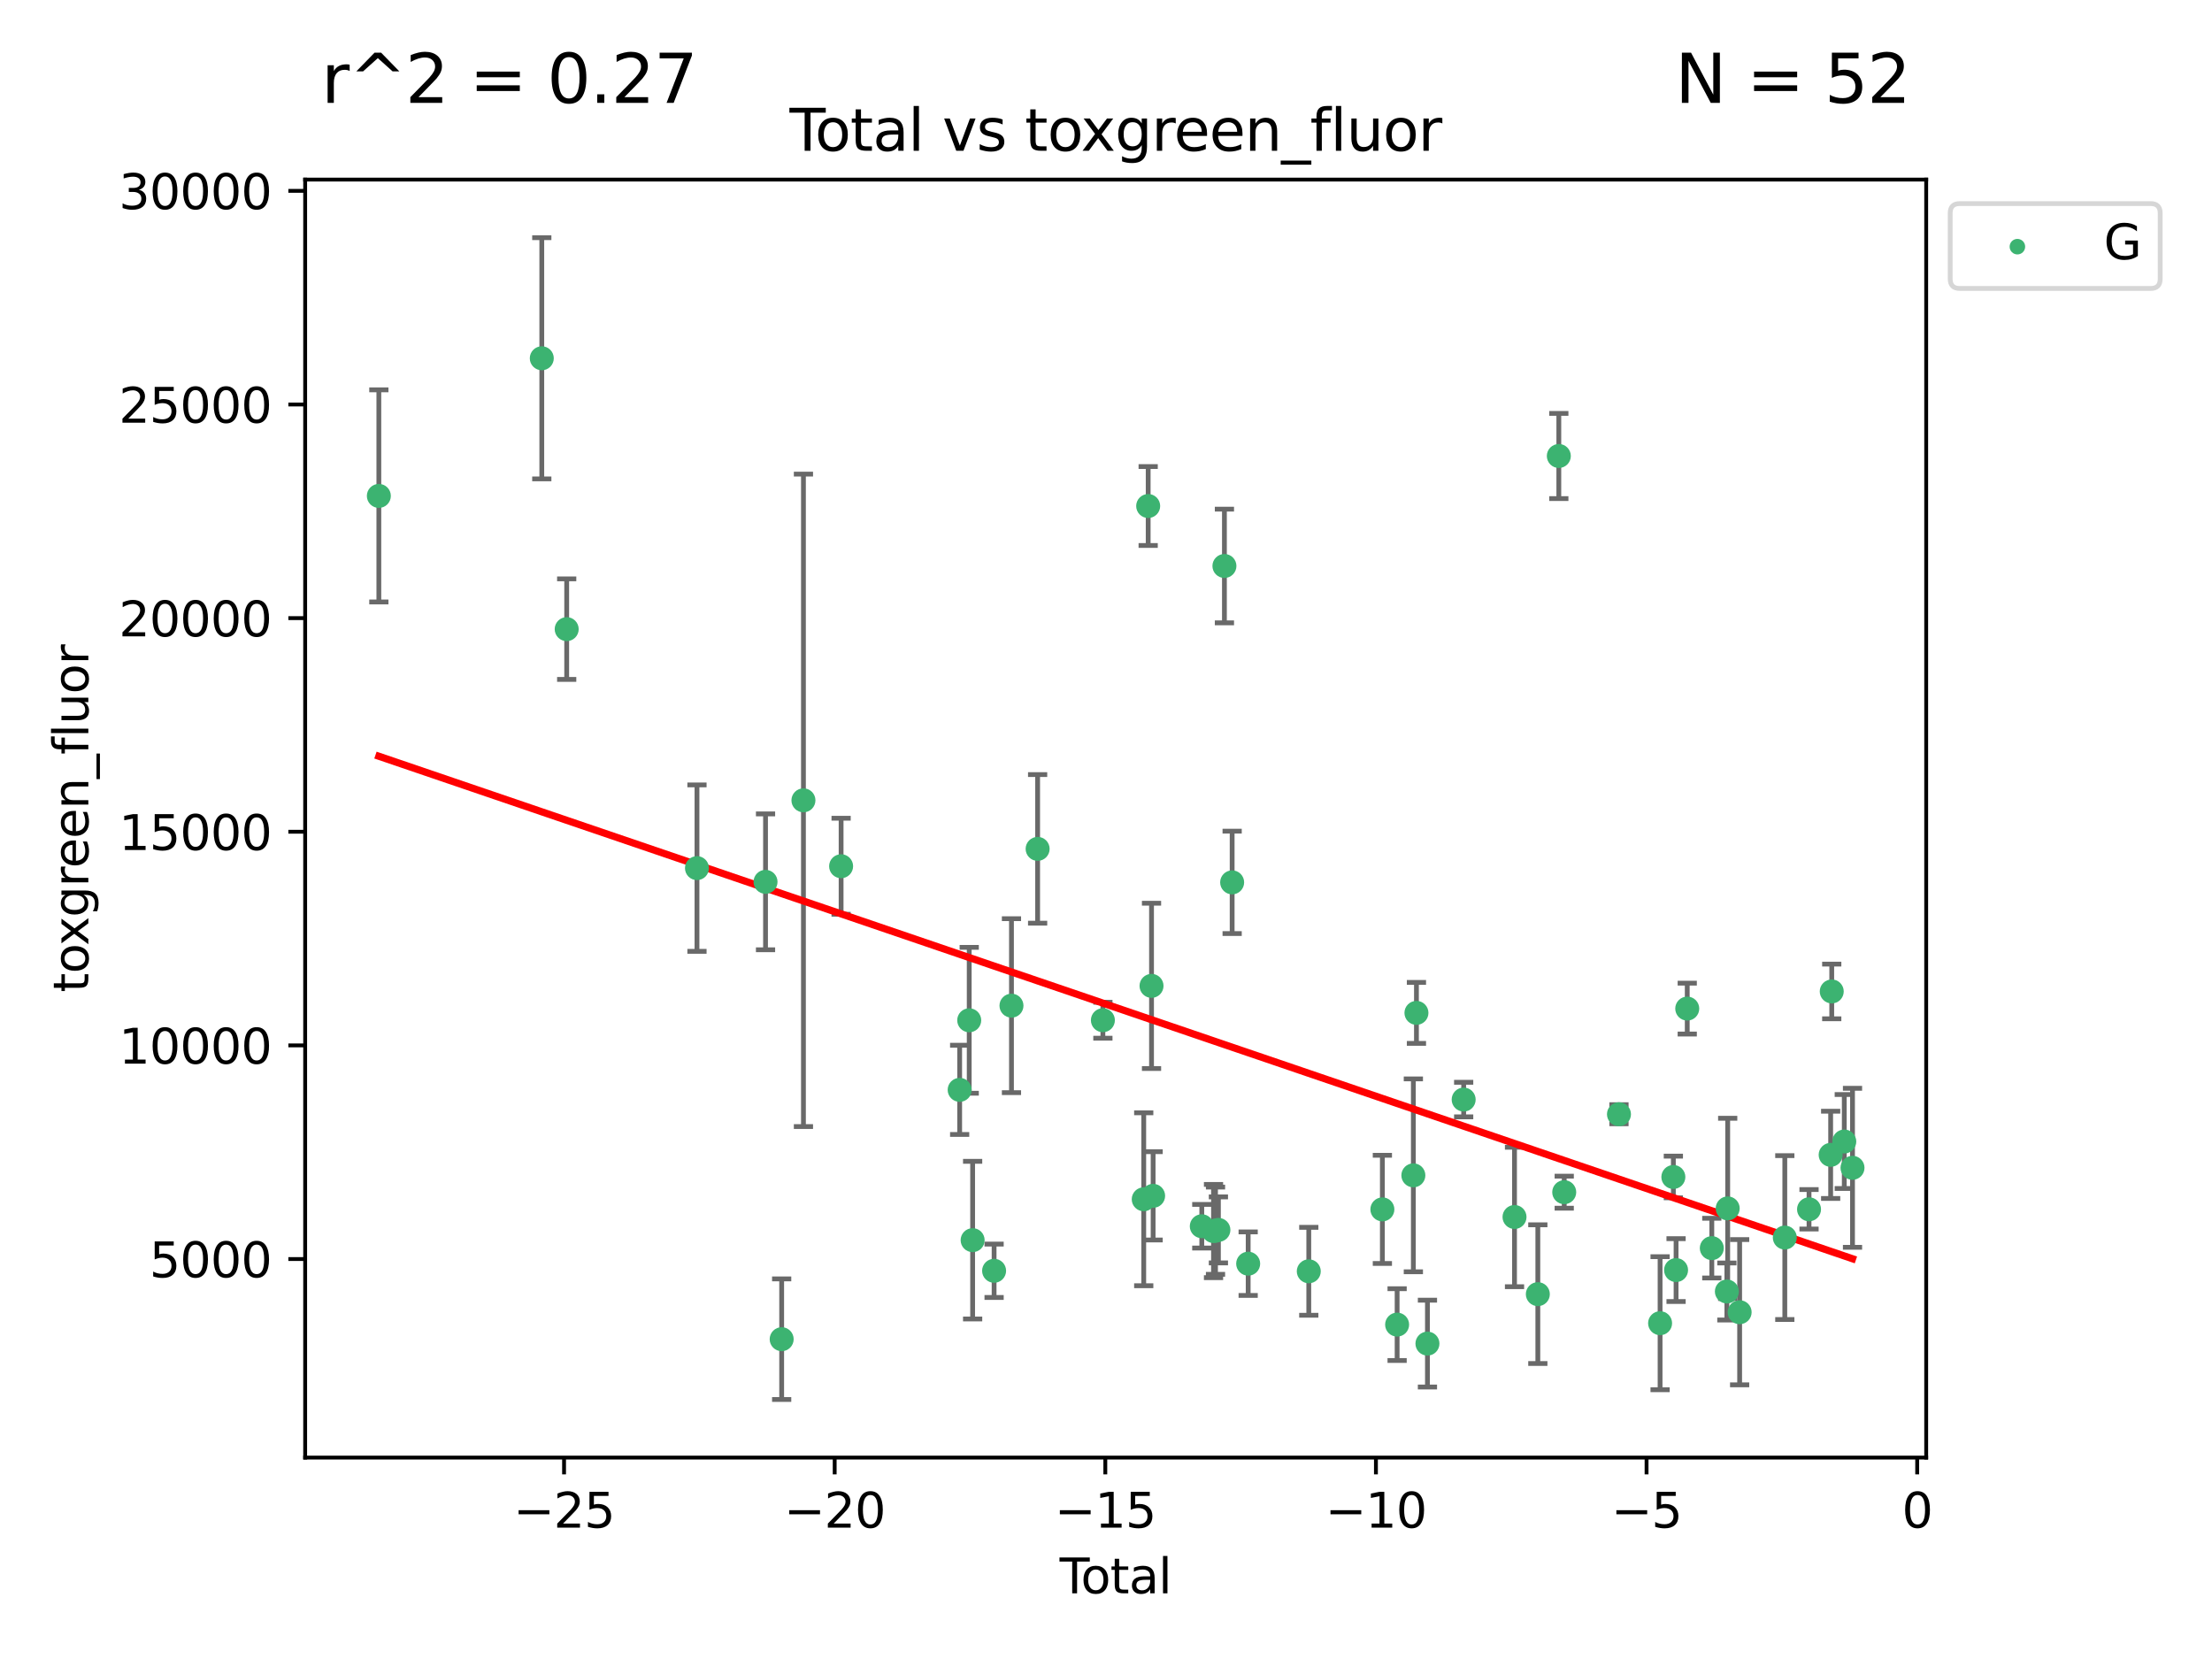 <?xml version="1.0" encoding="utf-8" standalone="no"?>
<!DOCTYPE svg PUBLIC "-//W3C//DTD SVG 1.1//EN"
  "http://www.w3.org/Graphics/SVG/1.1/DTD/svg11.dtd">
<svg xmlns:xlink="http://www.w3.org/1999/xlink" width="460.8pt" height="345.6pt" viewBox="0 0 460.8 345.6" xmlns="http://www.w3.org/2000/svg" version="1.1">
 <defs>
  <style type="text/css">*{stroke-linejoin: round; stroke-linecap: butt}</style>
 </defs>
 <g id="figure_1">
  <g id="patch_1">
   <path d="M 0 345.6 
L 460.8 345.6 
L 460.8 0 
L 0 0 
z
" style="fill: #ffffff"/>
  </g>
  <g id="axes_1">
   <g id="patch_2">
    <path d="M 63.571 303.64 
L 401.26 303.64 
L 401.26 37.411 
L 63.571 37.411 
z
" style="fill: #ffffff"/>
   </g>
   <g id="PathCollection_1">
    <defs>
     <path id="mb755def680" d="M 0 1.118 
C 0.297 1.118 0.581 1 0.791 0.791 
C 1 0.581 1.118 0.297 1.118 0 
C 1.118 -0.297 1 -0.581 0.791 -0.791 
C 0.581 -1 0.297 -1.118 0 -1.118 
C -0.297 -1.118 -0.581 -1 -0.791 -0.791 
C -1 -0.581 -1.118 -0.297 -1.118 0 
C -1.118 0.297 -1 0.581 -0.791 0.791 
C -0.581 1 -0.297 1.118 0 1.118 
z
" style="stroke: #3cb371"/>
    </defs>
    <g clip-path="url(#p291097d710)">
     <use xlink:href="#mb755def680" x="78.921" y="103.307" style="fill: #3cb371; stroke: #3cb371"/>
     <use xlink:href="#mb755def680" x="112.865" y="74.635" style="fill: #3cb371; stroke: #3cb371"/>
     <use xlink:href="#mb755def680" x="118.052" y="131.062" style="fill: #3cb371; stroke: #3cb371"/>
     <use xlink:href="#mb755def680" x="145.192" y="180.846" style="fill: #3cb371; stroke: #3cb371"/>
     <use xlink:href="#mb755def680" x="159.474" y="183.704" style="fill: #3cb371; stroke: #3cb371"/>
     <use xlink:href="#mb755def680" x="162.836" y="278.978" style="fill: #3cb371; stroke: #3cb371"/>
     <use xlink:href="#mb755def680" x="167.372" y="166.723" style="fill: #3cb371; stroke: #3cb371"/>
     <use xlink:href="#mb755def680" x="175.218" y="180.452" style="fill: #3cb371; stroke: #3cb371"/>
     <use xlink:href="#mb755def680" x="199.915" y="227.038" style="fill: #3cb371; stroke: #3cb371"/>
     <use xlink:href="#mb755def680" x="201.906" y="212.546" style="fill: #3cb371; stroke: #3cb371"/>
     <use xlink:href="#mb755def680" x="202.617" y="258.347" style="fill: #3cb371; stroke: #3cb371"/>
     <use xlink:href="#mb755def680" x="207.089" y="264.728" style="fill: #3cb371; stroke: #3cb371"/>
     <use xlink:href="#mb755def680" x="210.708" y="209.497" style="fill: #3cb371; stroke: #3cb371"/>
     <use xlink:href="#mb755def680" x="216.157" y="176.836" style="fill: #3cb371; stroke: #3cb371"/>
     <use xlink:href="#mb755def680" x="229.752" y="212.532" style="fill: #3cb371; stroke: #3cb371"/>
     <use xlink:href="#mb755def680" x="238.261" y="249.83" style="fill: #3cb371; stroke: #3cb371"/>
     <use xlink:href="#mb755def680" x="239.186" y="105.412" style="fill: #3cb371; stroke: #3cb371"/>
     <use xlink:href="#mb755def680" x="239.884" y="205.375" style="fill: #3cb371; stroke: #3cb371"/>
     <use xlink:href="#mb755def680" x="240.216" y="249.115" style="fill: #3cb371; stroke: #3cb371"/>
     <use xlink:href="#mb755def680" x="250.355" y="255.448" style="fill: #3cb371; stroke: #3cb371"/>
     <use xlink:href="#mb755def680" x="252.798" y="256.446" style="fill: #3cb371; stroke: #3cb371"/>
     <use xlink:href="#mb755def680" x="253.213" y="256.379" style="fill: #3cb371; stroke: #3cb371"/>
     <use xlink:href="#mb755def680" x="253.817" y="256.212" style="fill: #3cb371; stroke: #3cb371"/>
     <use xlink:href="#mb755def680" x="255.07" y="117.904" style="fill: #3cb371; stroke: #3cb371"/>
     <use xlink:href="#mb755def680" x="256.679" y="183.813" style="fill: #3cb371; stroke: #3cb371"/>
     <use xlink:href="#mb755def680" x="260.017" y="263.246" style="fill: #3cb371; stroke: #3cb371"/>
     <use xlink:href="#mb755def680" x="272.643" y="264.835" style="fill: #3cb371; stroke: #3cb371"/>
     <use xlink:href="#mb755def680" x="287.974" y="251.936" style="fill: #3cb371; stroke: #3cb371"/>
     <use xlink:href="#mb755def680" x="291.046" y="275.94" style="fill: #3cb371; stroke: #3cb371"/>
     <use xlink:href="#mb755def680" x="294.429" y="244.847" style="fill: #3cb371; stroke: #3cb371"/>
     <use xlink:href="#mb755def680" x="295.071" y="211.001" style="fill: #3cb371; stroke: #3cb371"/>
     <use xlink:href="#mb755def680" x="297.363" y="279.897" style="fill: #3cb371; stroke: #3cb371"/>
     <use xlink:href="#mb755def680" x="304.909" y="229.059" style="fill: #3cb371; stroke: #3cb371"/>
     <use xlink:href="#mb755def680" x="315.502" y="253.522" style="fill: #3cb371; stroke: #3cb371"/>
     <use xlink:href="#mb755def680" x="320.359" y="269.596" style="fill: #3cb371; stroke: #3cb371"/>
     <use xlink:href="#mb755def680" x="324.731" y="94.99" style="fill: #3cb371; stroke: #3cb371"/>
     <use xlink:href="#mb755def680" x="325.857" y="248.354" style="fill: #3cb371; stroke: #3cb371"/>
     <use xlink:href="#mb755def680" x="337.26" y="232.114" style="fill: #3cb371; stroke: #3cb371"/>
     <use xlink:href="#mb755def680" x="345.827" y="275.648" style="fill: #3cb371; stroke: #3cb371"/>
     <use xlink:href="#mb755def680" x="348.591" y="245.187" style="fill: #3cb371; stroke: #3cb371"/>
     <use xlink:href="#mb755def680" x="349.156" y="264.581" style="fill: #3cb371; stroke: #3cb371"/>
     <use xlink:href="#mb755def680" x="351.483" y="210.108" style="fill: #3cb371; stroke: #3cb371"/>
     <use xlink:href="#mb755def680" x="356.6" y="260.009" style="fill: #3cb371; stroke: #3cb371"/>
     <use xlink:href="#mb755def680" x="359.739" y="269.042" style="fill: #3cb371; stroke: #3cb371"/>
     <use xlink:href="#mb755def680" x="359.911" y="251.732" style="fill: #3cb371; stroke: #3cb371"/>
     <use xlink:href="#mb755def680" x="362.398" y="273.358" style="fill: #3cb371; stroke: #3cb371"/>
     <use xlink:href="#mb755def680" x="371.808" y="257.805" style="fill: #3cb371; stroke: #3cb371"/>
     <use xlink:href="#mb755def680" x="376.854" y="251.919" style="fill: #3cb371; stroke: #3cb371"/>
     <use xlink:href="#mb755def680" x="381.359" y="240.576" style="fill: #3cb371; stroke: #3cb371"/>
     <use xlink:href="#mb755def680" x="381.585" y="206.535" style="fill: #3cb371; stroke: #3cb371"/>
     <use xlink:href="#mb755def680" x="384.197" y="237.797" style="fill: #3cb371; stroke: #3cb371"/>
     <use xlink:href="#mb755def680" x="385.911" y="243.276" style="fill: #3cb371; stroke: #3cb371"/>
    </g>
   </g>
   <g id="matplotlib.axis_1">
    <g id="xtick_1">
     <g id="line2d_1">
      <defs>
       <path id="m38835649c4" d="M 0 0 
L 0 3.5 
" style="stroke: #000000; stroke-width: 0.8"/>
      </defs>
      <g>
       <use xlink:href="#m38835649c4" x="117.503" y="303.64" style="stroke: #000000; stroke-width: 0.8"/>
      </g>
     </g>
     <g id="text_1">
      <!-- −25 -->
      <g transform="translate(106.95 318.238)scale(0.1 -0.1)">
       <defs>
        <path id="DejaVuSans-2212" d="M 678 2272 
L 4684 2272 
L 4684 1741 
L 678 1741 
L 678 2272 
z
" transform="scale(0.016)"/>
        <path id="DejaVuSans-32" d="M 1228 531 
L 3431 531 
L 3431 0 
L 469 0 
L 469 531 
Q 828 903 1448 1529 
Q 2069 2156 2228 2338 
Q 2531 2678 2651 2914 
Q 2772 3150 2772 3378 
Q 2772 3750 2511 3984 
Q 2250 4219 1831 4219 
Q 1534 4219 1204 4116 
Q 875 4013 500 3803 
L 500 4441 
Q 881 4594 1212 4672 
Q 1544 4750 1819 4750 
Q 2544 4750 2975 4387 
Q 3406 4025 3406 3419 
Q 3406 3131 3298 2873 
Q 3191 2616 2906 2266 
Q 2828 2175 2409 1742 
Q 1991 1309 1228 531 
z
" transform="scale(0.016)"/>
        <path id="DejaVuSans-35" d="M 691 4666 
L 3169 4666 
L 3169 4134 
L 1269 4134 
L 1269 2991 
Q 1406 3038 1543 3061 
Q 1681 3084 1819 3084 
Q 2600 3084 3056 2656 
Q 3513 2228 3513 1497 
Q 3513 744 3044 326 
Q 2575 -91 1722 -91 
Q 1428 -91 1123 -41 
Q 819 9 494 109 
L 494 744 
Q 775 591 1075 516 
Q 1375 441 1709 441 
Q 2250 441 2565 725 
Q 2881 1009 2881 1497 
Q 2881 1984 2565 2268 
Q 2250 2553 1709 2553 
Q 1456 2553 1204 2497 
Q 953 2441 691 2322 
L 691 4666 
z
" transform="scale(0.016)"/>
       </defs>
       <use xlink:href="#DejaVuSans-2212"/>
       <use xlink:href="#DejaVuSans-32" x="83.789"/>
       <use xlink:href="#DejaVuSans-35" x="147.412"/>
      </g>
     </g>
    </g>
    <g id="xtick_2">
     <g id="line2d_2">
      <g>
       <use xlink:href="#m38835649c4" x="173.879" y="303.64" style="stroke: #000000; stroke-width: 0.8"/>
      </g>
     </g>
     <g id="text_2">
      <!-- −20 -->
      <g transform="translate(163.327 318.238)scale(0.1 -0.1)">
       <defs>
        <path id="DejaVuSans-30" d="M 2034 4250 
Q 1547 4250 1301 3770 
Q 1056 3291 1056 2328 
Q 1056 1369 1301 889 
Q 1547 409 2034 409 
Q 2525 409 2770 889 
Q 3016 1369 3016 2328 
Q 3016 3291 2770 3770 
Q 2525 4250 2034 4250 
z
M 2034 4750 
Q 2819 4750 3233 4129 
Q 3647 3509 3647 2328 
Q 3647 1150 3233 529 
Q 2819 -91 2034 -91 
Q 1250 -91 836 529 
Q 422 1150 422 2328 
Q 422 3509 836 4129 
Q 1250 4750 2034 4750 
z
" transform="scale(0.016)"/>
       </defs>
       <use xlink:href="#DejaVuSans-2212"/>
       <use xlink:href="#DejaVuSans-32" x="83.789"/>
       <use xlink:href="#DejaVuSans-30" x="147.412"/>
      </g>
     </g>
    </g>
    <g id="xtick_3">
     <g id="line2d_3">
      <g>
       <use xlink:href="#m38835649c4" x="230.256" y="303.64" style="stroke: #000000; stroke-width: 0.8"/>
      </g>
     </g>
     <g id="text_3">
      <!-- −15 -->
      <g transform="translate(219.703 318.238)scale(0.1 -0.1)">
       <defs>
        <path id="DejaVuSans-31" d="M 794 531 
L 1825 531 
L 1825 4091 
L 703 3866 
L 703 4441 
L 1819 4666 
L 2450 4666 
L 2450 531 
L 3481 531 
L 3481 0 
L 794 0 
L 794 531 
z
" transform="scale(0.016)"/>
       </defs>
       <use xlink:href="#DejaVuSans-2212"/>
       <use xlink:href="#DejaVuSans-31" x="83.789"/>
       <use xlink:href="#DejaVuSans-35" x="147.412"/>
      </g>
     </g>
    </g>
    <g id="xtick_4">
     <g id="line2d_4">
      <g>
       <use xlink:href="#m38835649c4" x="286.632" y="303.64" style="stroke: #000000; stroke-width: 0.8"/>
      </g>
     </g>
     <g id="text_4">
      <!-- −10 -->
      <g transform="translate(276.08 318.238)scale(0.1 -0.1)">
       <use xlink:href="#DejaVuSans-2212"/>
       <use xlink:href="#DejaVuSans-31" x="83.789"/>
       <use xlink:href="#DejaVuSans-30" x="147.412"/>
      </g>
     </g>
    </g>
    <g id="xtick_5">
     <g id="line2d_5">
      <g>
       <use xlink:href="#m38835649c4" x="343.009" y="303.64" style="stroke: #000000; stroke-width: 0.8"/>
      </g>
     </g>
     <g id="text_5">
      <!-- −5 -->
      <g transform="translate(335.638 318.238)scale(0.1 -0.1)">
       <use xlink:href="#DejaVuSans-2212"/>
       <use xlink:href="#DejaVuSans-35" x="83.789"/>
      </g>
     </g>
    </g>
    <g id="xtick_6">
     <g id="line2d_6">
      <g>
       <use xlink:href="#m38835649c4" x="399.385" y="303.64" style="stroke: #000000; stroke-width: 0.8"/>
      </g>
     </g>
     <g id="text_6">
      <!-- 0 -->
      <g transform="translate(396.204 318.238)scale(0.1 -0.1)">
       <use xlink:href="#DejaVuSans-30"/>
      </g>
     </g>
    </g>
    <g id="text_7">
     <!-- Total -->
     <g transform="translate(220.739 331.917)scale(0.1 -0.1)">
      <defs>
       <path id="DejaVuSans-54" d="M -19 4666 
L 3928 4666 
L 3928 4134 
L 2272 4134 
L 2272 0 
L 1638 0 
L 1638 4134 
L -19 4134 
L -19 4666 
z
" transform="scale(0.016)"/>
       <path id="DejaVuSans-6f" d="M 1959 3097 
Q 1497 3097 1228 2736 
Q 959 2375 959 1747 
Q 959 1119 1226 758 
Q 1494 397 1959 397 
Q 2419 397 2687 759 
Q 2956 1122 2956 1747 
Q 2956 2369 2687 2733 
Q 2419 3097 1959 3097 
z
M 1959 3584 
Q 2709 3584 3137 3096 
Q 3566 2609 3566 1747 
Q 3566 888 3137 398 
Q 2709 -91 1959 -91 
Q 1206 -91 779 398 
Q 353 888 353 1747 
Q 353 2609 779 3096 
Q 1206 3584 1959 3584 
z
" transform="scale(0.016)"/>
       <path id="DejaVuSans-74" d="M 1172 4494 
L 1172 3500 
L 2356 3500 
L 2356 3053 
L 1172 3053 
L 1172 1153 
Q 1172 725 1289 603 
Q 1406 481 1766 481 
L 2356 481 
L 2356 0 
L 1766 0 
Q 1100 0 847 248 
Q 594 497 594 1153 
L 594 3053 
L 172 3053 
L 172 3500 
L 594 3500 
L 594 4494 
L 1172 4494 
z
" transform="scale(0.016)"/>
       <path id="DejaVuSans-61" d="M 2194 1759 
Q 1497 1759 1228 1600 
Q 959 1441 959 1056 
Q 959 750 1161 570 
Q 1363 391 1709 391 
Q 2188 391 2477 730 
Q 2766 1069 2766 1631 
L 2766 1759 
L 2194 1759 
z
M 3341 1997 
L 3341 0 
L 2766 0 
L 2766 531 
Q 2569 213 2275 61 
Q 1981 -91 1556 -91 
Q 1019 -91 701 211 
Q 384 513 384 1019 
Q 384 1609 779 1909 
Q 1175 2209 1959 2209 
L 2766 2209 
L 2766 2266 
Q 2766 2663 2505 2880 
Q 2244 3097 1772 3097 
Q 1472 3097 1187 3025 
Q 903 2953 641 2809 
L 641 3341 
Q 956 3463 1253 3523 
Q 1550 3584 1831 3584 
Q 2591 3584 2966 3190 
Q 3341 2797 3341 1997 
z
" transform="scale(0.016)"/>
       <path id="DejaVuSans-6c" d="M 603 4863 
L 1178 4863 
L 1178 0 
L 603 0 
L 603 4863 
z
" transform="scale(0.016)"/>
      </defs>
      <use xlink:href="#DejaVuSans-54"/>
      <use xlink:href="#DejaVuSans-6f" x="44.084"/>
      <use xlink:href="#DejaVuSans-74" x="105.266"/>
      <use xlink:href="#DejaVuSans-61" x="144.475"/>
      <use xlink:href="#DejaVuSans-6c" x="205.754"/>
     </g>
    </g>
   </g>
   <g id="matplotlib.axis_2">
    <g id="ytick_1">
     <g id="line2d_7">
      <defs>
       <path id="m4dd415bfa5" d="M 0 0 
L -3.5 0 
" style="stroke: #000000; stroke-width: 0.8"/>
      </defs>
      <g>
       <use xlink:href="#m4dd415bfa5" x="63.571" y="262.28" style="stroke: #000000; stroke-width: 0.8"/>
      </g>
     </g>
     <g id="text_8">
      <!-- 5000 -->
      <g transform="translate(31.121 266.079)scale(0.1 -0.1)">
       <use xlink:href="#DejaVuSans-35"/>
       <use xlink:href="#DejaVuSans-30" x="63.623"/>
       <use xlink:href="#DejaVuSans-30" x="127.246"/>
       <use xlink:href="#DejaVuSans-30" x="190.869"/>
      </g>
     </g>
    </g>
    <g id="ytick_2">
     <g id="line2d_8">
      <g>
       <use xlink:href="#m4dd415bfa5" x="63.571" y="217.776" style="stroke: #000000; stroke-width: 0.8"/>
      </g>
     </g>
     <g id="text_9">
      <!-- 10000 -->
      <g transform="translate(24.759 221.575)scale(0.1 -0.1)">
       <use xlink:href="#DejaVuSans-31"/>
       <use xlink:href="#DejaVuSans-30" x="63.623"/>
       <use xlink:href="#DejaVuSans-30" x="127.246"/>
       <use xlink:href="#DejaVuSans-30" x="190.869"/>
       <use xlink:href="#DejaVuSans-30" x="254.492"/>
      </g>
     </g>
    </g>
    <g id="ytick_3">
     <g id="line2d_9">
      <g>
       <use xlink:href="#m4dd415bfa5" x="63.571" y="173.271" style="stroke: #000000; stroke-width: 0.8"/>
      </g>
     </g>
     <g id="text_10">
      <!-- 15000 -->
      <g transform="translate(24.759 177.07)scale(0.1 -0.1)">
       <use xlink:href="#DejaVuSans-31"/>
       <use xlink:href="#DejaVuSans-35" x="63.623"/>
       <use xlink:href="#DejaVuSans-30" x="127.246"/>
       <use xlink:href="#DejaVuSans-30" x="190.869"/>
       <use xlink:href="#DejaVuSans-30" x="254.492"/>
      </g>
     </g>
    </g>
    <g id="ytick_4">
     <g id="line2d_10">
      <g>
       <use xlink:href="#m4dd415bfa5" x="63.571" y="128.766" style="stroke: #000000; stroke-width: 0.8"/>
      </g>
     </g>
     <g id="text_11">
      <!-- 20000 -->
      <g transform="translate(24.759 132.566)scale(0.1 -0.1)">
       <use xlink:href="#DejaVuSans-32"/>
       <use xlink:href="#DejaVuSans-30" x="63.623"/>
       <use xlink:href="#DejaVuSans-30" x="127.246"/>
       <use xlink:href="#DejaVuSans-30" x="190.869"/>
       <use xlink:href="#DejaVuSans-30" x="254.492"/>
      </g>
     </g>
    </g>
    <g id="ytick_5">
     <g id="line2d_11">
      <g>
       <use xlink:href="#m4dd415bfa5" x="63.571" y="84.262" style="stroke: #000000; stroke-width: 0.8"/>
      </g>
     </g>
     <g id="text_12">
      <!-- 25000 -->
      <g transform="translate(24.759 88.061)scale(0.1 -0.1)">
       <use xlink:href="#DejaVuSans-32"/>
       <use xlink:href="#DejaVuSans-35" x="63.623"/>
       <use xlink:href="#DejaVuSans-30" x="127.246"/>
       <use xlink:href="#DejaVuSans-30" x="190.869"/>
       <use xlink:href="#DejaVuSans-30" x="254.492"/>
      </g>
     </g>
    </g>
    <g id="ytick_6">
     <g id="line2d_12">
      <g>
       <use xlink:href="#m4dd415bfa5" x="63.571" y="39.757" style="stroke: #000000; stroke-width: 0.8"/>
      </g>
     </g>
     <g id="text_13">
      <!-- 30000 -->
      <g transform="translate(24.759 43.557)scale(0.1 -0.1)">
       <defs>
        <path id="DejaVuSans-33" d="M 2597 2516 
Q 3050 2419 3304 2112 
Q 3559 1806 3559 1356 
Q 3559 666 3084 287 
Q 2609 -91 1734 -91 
Q 1441 -91 1130 -33 
Q 819 25 488 141 
L 488 750 
Q 750 597 1062 519 
Q 1375 441 1716 441 
Q 2309 441 2620 675 
Q 2931 909 2931 1356 
Q 2931 1769 2642 2001 
Q 2353 2234 1838 2234 
L 1294 2234 
L 1294 2753 
L 1863 2753 
Q 2328 2753 2575 2939 
Q 2822 3125 2822 3475 
Q 2822 3834 2567 4026 
Q 2313 4219 1838 4219 
Q 1578 4219 1281 4162 
Q 984 4106 628 3988 
L 628 4550 
Q 988 4650 1302 4700 
Q 1616 4750 1894 4750 
Q 2613 4750 3031 4423 
Q 3450 4097 3450 3541 
Q 3450 3153 3228 2886 
Q 3006 2619 2597 2516 
z
" transform="scale(0.016)"/>
       </defs>
       <use xlink:href="#DejaVuSans-33"/>
       <use xlink:href="#DejaVuSans-30" x="63.623"/>
       <use xlink:href="#DejaVuSans-30" x="127.246"/>
       <use xlink:href="#DejaVuSans-30" x="190.869"/>
       <use xlink:href="#DejaVuSans-30" x="254.492"/>
      </g>
     </g>
    </g>
    <g id="text_14">
     <!-- toxgreen_fluor -->
     <g transform="translate(18.401 206.72)rotate(-90)scale(0.1 -0.1)">
      <defs>
       <path id="DejaVuSans-78" d="M 3513 3500 
L 2247 1797 
L 3578 0 
L 2900 0 
L 1881 1375 
L 863 0 
L 184 0 
L 1544 1831 
L 300 3500 
L 978 3500 
L 1906 2253 
L 2834 3500 
L 3513 3500 
z
" transform="scale(0.016)"/>
       <path id="DejaVuSans-67" d="M 2906 1791 
Q 2906 2416 2648 2759 
Q 2391 3103 1925 3103 
Q 1463 3103 1205 2759 
Q 947 2416 947 1791 
Q 947 1169 1205 825 
Q 1463 481 1925 481 
Q 2391 481 2648 825 
Q 2906 1169 2906 1791 
z
M 3481 434 
Q 3481 -459 3084 -895 
Q 2688 -1331 1869 -1331 
Q 1566 -1331 1297 -1286 
Q 1028 -1241 775 -1147 
L 775 -588 
Q 1028 -725 1275 -790 
Q 1522 -856 1778 -856 
Q 2344 -856 2625 -561 
Q 2906 -266 2906 331 
L 2906 616 
Q 2728 306 2450 153 
Q 2172 0 1784 0 
Q 1141 0 747 490 
Q 353 981 353 1791 
Q 353 2603 747 3093 
Q 1141 3584 1784 3584 
Q 2172 3584 2450 3431 
Q 2728 3278 2906 2969 
L 2906 3500 
L 3481 3500 
L 3481 434 
z
" transform="scale(0.016)"/>
       <path id="DejaVuSans-72" d="M 2631 2963 
Q 2534 3019 2420 3045 
Q 2306 3072 2169 3072 
Q 1681 3072 1420 2755 
Q 1159 2438 1159 1844 
L 1159 0 
L 581 0 
L 581 3500 
L 1159 3500 
L 1159 2956 
Q 1341 3275 1631 3429 
Q 1922 3584 2338 3584 
Q 2397 3584 2469 3576 
Q 2541 3569 2628 3553 
L 2631 2963 
z
" transform="scale(0.016)"/>
       <path id="DejaVuSans-65" d="M 3597 1894 
L 3597 1613 
L 953 1613 
Q 991 1019 1311 708 
Q 1631 397 2203 397 
Q 2534 397 2845 478 
Q 3156 559 3463 722 
L 3463 178 
Q 3153 47 2828 -22 
Q 2503 -91 2169 -91 
Q 1331 -91 842 396 
Q 353 884 353 1716 
Q 353 2575 817 3079 
Q 1281 3584 2069 3584 
Q 2775 3584 3186 3129 
Q 3597 2675 3597 1894 
z
M 3022 2063 
Q 3016 2534 2758 2815 
Q 2500 3097 2075 3097 
Q 1594 3097 1305 2825 
Q 1016 2553 972 2059 
L 3022 2063 
z
" transform="scale(0.016)"/>
       <path id="DejaVuSans-6e" d="M 3513 2113 
L 3513 0 
L 2938 0 
L 2938 2094 
Q 2938 2591 2744 2837 
Q 2550 3084 2163 3084 
Q 1697 3084 1428 2787 
Q 1159 2491 1159 1978 
L 1159 0 
L 581 0 
L 581 3500 
L 1159 3500 
L 1159 2956 
Q 1366 3272 1645 3428 
Q 1925 3584 2291 3584 
Q 2894 3584 3203 3211 
Q 3513 2838 3513 2113 
z
" transform="scale(0.016)"/>
       <path id="DejaVuSans-5f" d="M 3263 -1063 
L 3263 -1509 
L -63 -1509 
L -63 -1063 
L 3263 -1063 
z
" transform="scale(0.016)"/>
       <path id="DejaVuSans-66" d="M 2375 4863 
L 2375 4384 
L 1825 4384 
Q 1516 4384 1395 4259 
Q 1275 4134 1275 3809 
L 1275 3500 
L 2222 3500 
L 2222 3053 
L 1275 3053 
L 1275 0 
L 697 0 
L 697 3053 
L 147 3053 
L 147 3500 
L 697 3500 
L 697 3744 
Q 697 4328 969 4595 
Q 1241 4863 1831 4863 
L 2375 4863 
z
" transform="scale(0.016)"/>
       <path id="DejaVuSans-75" d="M 544 1381 
L 544 3500 
L 1119 3500 
L 1119 1403 
Q 1119 906 1312 657 
Q 1506 409 1894 409 
Q 2359 409 2629 706 
Q 2900 1003 2900 1516 
L 2900 3500 
L 3475 3500 
L 3475 0 
L 2900 0 
L 2900 538 
Q 2691 219 2414 64 
Q 2138 -91 1772 -91 
Q 1169 -91 856 284 
Q 544 659 544 1381 
z
M 1991 3584 
L 1991 3584 
z
" transform="scale(0.016)"/>
      </defs>
      <use xlink:href="#DejaVuSans-74"/>
      <use xlink:href="#DejaVuSans-6f" x="39.209"/>
      <use xlink:href="#DejaVuSans-78" x="97.266"/>
      <use xlink:href="#DejaVuSans-67" x="156.445"/>
      <use xlink:href="#DejaVuSans-72" x="219.922"/>
      <use xlink:href="#DejaVuSans-65" x="258.785"/>
      <use xlink:href="#DejaVuSans-65" x="320.309"/>
      <use xlink:href="#DejaVuSans-6e" x="381.832"/>
      <use xlink:href="#DejaVuSans-5f" x="445.211"/>
      <use xlink:href="#DejaVuSans-66" x="495.211"/>
      <use xlink:href="#DejaVuSans-6c" x="530.416"/>
      <use xlink:href="#DejaVuSans-75" x="558.199"/>
      <use xlink:href="#DejaVuSans-6f" x="621.578"/>
      <use xlink:href="#DejaVuSans-72" x="682.76"/>
     </g>
    </g>
   </g>
   <g id="LineCollection_1">
    <path d="M 78.921 125.4 
L 78.921 81.213 
" clip-path="url(#p291097d710)" style="fill: none; stroke: #696969"/>
    <path d="M 112.865 99.758 
L 112.865 49.513 
" clip-path="url(#p291097d710)" style="fill: none; stroke: #696969"/>
    <path d="M 118.052 141.534 
L 118.052 120.591 
" clip-path="url(#p291097d710)" style="fill: none; stroke: #696969"/>
    <path d="M 145.192 198.182 
L 145.192 163.511 
" clip-path="url(#p291097d710)" style="fill: none; stroke: #696969"/>
    <path d="M 159.474 197.857 
L 159.474 169.55 
" clip-path="url(#p291097d710)" style="fill: none; stroke: #696969"/>
    <path d="M 162.836 291.539 
L 162.836 266.417 
" clip-path="url(#p291097d710)" style="fill: none; stroke: #696969"/>
    <path d="M 167.372 234.685 
L 167.372 98.761 
" clip-path="url(#p291097d710)" style="fill: none; stroke: #696969"/>
    <path d="M 175.218 190.455 
L 175.218 170.449 
" clip-path="url(#p291097d710)" style="fill: none; stroke: #696969"/>
    <path d="M 199.915 236.332 
L 199.915 217.743 
" clip-path="url(#p291097d710)" style="fill: none; stroke: #696969"/>
    <path d="M 201.906 227.736 
L 201.906 197.355 
" clip-path="url(#p291097d710)" style="fill: none; stroke: #696969"/>
    <path d="M 202.617 274.768 
L 202.617 241.926 
" clip-path="url(#p291097d710)" style="fill: none; stroke: #696969"/>
    <path d="M 207.089 270.289 
L 207.089 259.167 
" clip-path="url(#p291097d710)" style="fill: none; stroke: #696969"/>
    <path d="M 210.708 227.615 
L 210.708 191.378 
" clip-path="url(#p291097d710)" style="fill: none; stroke: #696969"/>
    <path d="M 216.157 192.315 
L 216.157 161.357 
" clip-path="url(#p291097d710)" style="fill: none; stroke: #696969"/>
    <path d="M 229.752 216.273 
L 229.752 208.791 
" clip-path="url(#p291097d710)" style="fill: none; stroke: #696969"/>
    <path d="M 238.261 267.843 
L 238.261 231.817 
" clip-path="url(#p291097d710)" style="fill: none; stroke: #696969"/>
    <path d="M 239.186 113.633 
L 239.186 97.191 
" clip-path="url(#p291097d710)" style="fill: none; stroke: #696969"/>
    <path d="M 239.884 222.587 
L 239.884 188.164 
" clip-path="url(#p291097d710)" style="fill: none; stroke: #696969"/>
    <path d="M 240.216 258.311 
L 240.216 239.919 
" clip-path="url(#p291097d710)" style="fill: none; stroke: #696969"/>
    <path d="M 250.355 259.991 
L 250.355 250.906 
" clip-path="url(#p291097d710)" style="fill: none; stroke: #696969"/>
    <path d="M 252.798 266.158 
L 252.798 246.735 
" clip-path="url(#p291097d710)" style="fill: none; stroke: #696969"/>
    <path d="M 253.213 265.466 
L 253.213 247.292 
" clip-path="url(#p291097d710)" style="fill: none; stroke: #696969"/>
    <path d="M 253.817 263.086 
L 253.817 249.337 
" clip-path="url(#p291097d710)" style="fill: none; stroke: #696969"/>
    <path d="M 255.07 129.748 
L 255.07 106.06 
" clip-path="url(#p291097d710)" style="fill: none; stroke: #696969"/>
    <path d="M 256.679 194.479 
L 256.679 173.146 
" clip-path="url(#p291097d710)" style="fill: none; stroke: #696969"/>
    <path d="M 260.017 269.865 
L 260.017 256.627 
" clip-path="url(#p291097d710)" style="fill: none; stroke: #696969"/>
    <path d="M 272.643 273.993 
L 272.643 255.678 
" clip-path="url(#p291097d710)" style="fill: none; stroke: #696969"/>
    <path d="M 287.974 263.205 
L 287.974 240.667 
" clip-path="url(#p291097d710)" style="fill: none; stroke: #696969"/>
    <path d="M 291.046 283.415 
L 291.046 268.465 
" clip-path="url(#p291097d710)" style="fill: none; stroke: #696969"/>
    <path d="M 294.429 264.938 
L 294.429 224.757 
" clip-path="url(#p291097d710)" style="fill: none; stroke: #696969"/>
    <path d="M 295.071 217.354 
L 295.071 204.648 
" clip-path="url(#p291097d710)" style="fill: none; stroke: #696969"/>
    <path d="M 297.363 288.941 
L 297.363 270.852 
" clip-path="url(#p291097d710)" style="fill: none; stroke: #696969"/>
    <path d="M 304.909 232.66 
L 304.909 225.459 
" clip-path="url(#p291097d710)" style="fill: none; stroke: #696969"/>
    <path d="M 315.502 268.046 
L 315.502 238.997 
" clip-path="url(#p291097d710)" style="fill: none; stroke: #696969"/>
    <path d="M 320.359 284.043 
L 320.359 255.148 
" clip-path="url(#p291097d710)" style="fill: none; stroke: #696969"/>
    <path d="M 324.731 103.864 
L 324.731 86.117 
" clip-path="url(#p291097d710)" style="fill: none; stroke: #696969"/>
    <path d="M 325.857 251.689 
L 325.857 245.019 
" clip-path="url(#p291097d710)" style="fill: none; stroke: #696969"/>
    <path d="M 337.26 234.103 
L 337.26 230.125 
" clip-path="url(#p291097d710)" style="fill: none; stroke: #696969"/>
    <path d="M 345.827 289.507 
L 345.827 261.79 
" clip-path="url(#p291097d710)" style="fill: none; stroke: #696969"/>
    <path d="M 348.591 249.527 
L 348.591 240.846 
" clip-path="url(#p291097d710)" style="fill: none; stroke: #696969"/>
    <path d="M 349.156 271.128 
L 349.156 258.035 
" clip-path="url(#p291097d710)" style="fill: none; stroke: #696969"/>
    <path d="M 351.483 215.408 
L 351.483 204.808 
" clip-path="url(#p291097d710)" style="fill: none; stroke: #696969"/>
    <path d="M 356.6 266.223 
L 356.6 253.794 
" clip-path="url(#p291097d710)" style="fill: none; stroke: #696969"/>
    <path d="M 359.739 274.982 
L 359.739 263.102 
" clip-path="url(#p291097d710)" style="fill: none; stroke: #696969"/>
    <path d="M 359.911 270.508 
L 359.911 232.956 
" clip-path="url(#p291097d710)" style="fill: none; stroke: #696969"/>
    <path d="M 362.398 288.487 
L 362.398 258.229 
" clip-path="url(#p291097d710)" style="fill: none; stroke: #696969"/>
    <path d="M 371.808 274.873 
L 371.808 240.738 
" clip-path="url(#p291097d710)" style="fill: none; stroke: #696969"/>
    <path d="M 376.854 256.03 
L 376.854 247.807 
" clip-path="url(#p291097d710)" style="fill: none; stroke: #696969"/>
    <path d="M 381.359 249.662 
L 381.359 231.489 
" clip-path="url(#p291097d710)" style="fill: none; stroke: #696969"/>
    <path d="M 381.585 212.229 
L 381.585 200.84 
" clip-path="url(#p291097d710)" style="fill: none; stroke: #696969"/>
    <path d="M 384.197 247.585 
L 384.197 228.01 
" clip-path="url(#p291097d710)" style="fill: none; stroke: #696969"/>
    <path d="M 385.911 259.839 
L 385.911 226.712 
" clip-path="url(#p291097d710)" style="fill: none; stroke: #696969"/>
   </g>
   <g id="line2d_13">
    <defs>
     <path id="m5669d67b05" d="M 2 0 
L -2 -0 
" style="stroke: #696969"/>
    </defs>
    <g clip-path="url(#p291097d710)">
     <use xlink:href="#m5669d67b05" x="78.921" y="125.4" style="fill: #696969; stroke: #696969"/>
     <use xlink:href="#m5669d67b05" x="112.865" y="99.758" style="fill: #696969; stroke: #696969"/>
     <use xlink:href="#m5669d67b05" x="118.052" y="141.534" style="fill: #696969; stroke: #696969"/>
     <use xlink:href="#m5669d67b05" x="145.192" y="198.182" style="fill: #696969; stroke: #696969"/>
     <use xlink:href="#m5669d67b05" x="159.474" y="197.857" style="fill: #696969; stroke: #696969"/>
     <use xlink:href="#m5669d67b05" x="162.836" y="291.539" style="fill: #696969; stroke: #696969"/>
     <use xlink:href="#m5669d67b05" x="167.372" y="234.685" style="fill: #696969; stroke: #696969"/>
     <use xlink:href="#m5669d67b05" x="175.218" y="190.455" style="fill: #696969; stroke: #696969"/>
     <use xlink:href="#m5669d67b05" x="199.915" y="236.332" style="fill: #696969; stroke: #696969"/>
     <use xlink:href="#m5669d67b05" x="201.906" y="227.736" style="fill: #696969; stroke: #696969"/>
     <use xlink:href="#m5669d67b05" x="202.617" y="274.768" style="fill: #696969; stroke: #696969"/>
     <use xlink:href="#m5669d67b05" x="207.089" y="270.289" style="fill: #696969; stroke: #696969"/>
     <use xlink:href="#m5669d67b05" x="210.708" y="227.615" style="fill: #696969; stroke: #696969"/>
     <use xlink:href="#m5669d67b05" x="216.157" y="192.315" style="fill: #696969; stroke: #696969"/>
     <use xlink:href="#m5669d67b05" x="229.752" y="216.273" style="fill: #696969; stroke: #696969"/>
     <use xlink:href="#m5669d67b05" x="238.261" y="267.843" style="fill: #696969; stroke: #696969"/>
     <use xlink:href="#m5669d67b05" x="239.186" y="113.633" style="fill: #696969; stroke: #696969"/>
     <use xlink:href="#m5669d67b05" x="239.884" y="222.587" style="fill: #696969; stroke: #696969"/>
     <use xlink:href="#m5669d67b05" x="240.216" y="258.311" style="fill: #696969; stroke: #696969"/>
     <use xlink:href="#m5669d67b05" x="250.355" y="259.991" style="fill: #696969; stroke: #696969"/>
     <use xlink:href="#m5669d67b05" x="252.798" y="266.158" style="fill: #696969; stroke: #696969"/>
     <use xlink:href="#m5669d67b05" x="253.213" y="265.466" style="fill: #696969; stroke: #696969"/>
     <use xlink:href="#m5669d67b05" x="253.817" y="263.086" style="fill: #696969; stroke: #696969"/>
     <use xlink:href="#m5669d67b05" x="255.07" y="129.748" style="fill: #696969; stroke: #696969"/>
     <use xlink:href="#m5669d67b05" x="256.679" y="194.479" style="fill: #696969; stroke: #696969"/>
     <use xlink:href="#m5669d67b05" x="260.017" y="269.865" style="fill: #696969; stroke: #696969"/>
     <use xlink:href="#m5669d67b05" x="272.643" y="273.993" style="fill: #696969; stroke: #696969"/>
     <use xlink:href="#m5669d67b05" x="287.974" y="263.205" style="fill: #696969; stroke: #696969"/>
     <use xlink:href="#m5669d67b05" x="291.046" y="283.415" style="fill: #696969; stroke: #696969"/>
     <use xlink:href="#m5669d67b05" x="294.429" y="264.938" style="fill: #696969; stroke: #696969"/>
     <use xlink:href="#m5669d67b05" x="295.071" y="217.354" style="fill: #696969; stroke: #696969"/>
     <use xlink:href="#m5669d67b05" x="297.363" y="288.941" style="fill: #696969; stroke: #696969"/>
     <use xlink:href="#m5669d67b05" x="304.909" y="232.66" style="fill: #696969; stroke: #696969"/>
     <use xlink:href="#m5669d67b05" x="315.502" y="268.046" style="fill: #696969; stroke: #696969"/>
     <use xlink:href="#m5669d67b05" x="320.359" y="284.043" style="fill: #696969; stroke: #696969"/>
     <use xlink:href="#m5669d67b05" x="324.731" y="103.864" style="fill: #696969; stroke: #696969"/>
     <use xlink:href="#m5669d67b05" x="325.857" y="251.689" style="fill: #696969; stroke: #696969"/>
     <use xlink:href="#m5669d67b05" x="337.26" y="234.103" style="fill: #696969; stroke: #696969"/>
     <use xlink:href="#m5669d67b05" x="345.827" y="289.507" style="fill: #696969; stroke: #696969"/>
     <use xlink:href="#m5669d67b05" x="348.591" y="249.527" style="fill: #696969; stroke: #696969"/>
     <use xlink:href="#m5669d67b05" x="349.156" y="271.128" style="fill: #696969; stroke: #696969"/>
     <use xlink:href="#m5669d67b05" x="351.483" y="215.408" style="fill: #696969; stroke: #696969"/>
     <use xlink:href="#m5669d67b05" x="356.6" y="266.223" style="fill: #696969; stroke: #696969"/>
     <use xlink:href="#m5669d67b05" x="359.739" y="274.982" style="fill: #696969; stroke: #696969"/>
     <use xlink:href="#m5669d67b05" x="359.911" y="270.508" style="fill: #696969; stroke: #696969"/>
     <use xlink:href="#m5669d67b05" x="362.398" y="288.487" style="fill: #696969; stroke: #696969"/>
     <use xlink:href="#m5669d67b05" x="371.808" y="274.873" style="fill: #696969; stroke: #696969"/>
     <use xlink:href="#m5669d67b05" x="376.854" y="256.03" style="fill: #696969; stroke: #696969"/>
     <use xlink:href="#m5669d67b05" x="381.359" y="249.662" style="fill: #696969; stroke: #696969"/>
     <use xlink:href="#m5669d67b05" x="381.585" y="212.229" style="fill: #696969; stroke: #696969"/>
     <use xlink:href="#m5669d67b05" x="384.197" y="247.585" style="fill: #696969; stroke: #696969"/>
     <use xlink:href="#m5669d67b05" x="385.911" y="259.839" style="fill: #696969; stroke: #696969"/>
    </g>
   </g>
   <g id="line2d_14">
    <g clip-path="url(#p291097d710)">
     <use xlink:href="#m5669d67b05" x="78.921" y="81.213" style="fill: #696969; stroke: #696969"/>
     <use xlink:href="#m5669d67b05" x="112.865" y="49.513" style="fill: #696969; stroke: #696969"/>
     <use xlink:href="#m5669d67b05" x="118.052" y="120.591" style="fill: #696969; stroke: #696969"/>
     <use xlink:href="#m5669d67b05" x="145.192" y="163.511" style="fill: #696969; stroke: #696969"/>
     <use xlink:href="#m5669d67b05" x="159.474" y="169.55" style="fill: #696969; stroke: #696969"/>
     <use xlink:href="#m5669d67b05" x="162.836" y="266.417" style="fill: #696969; stroke: #696969"/>
     <use xlink:href="#m5669d67b05" x="167.372" y="98.761" style="fill: #696969; stroke: #696969"/>
     <use xlink:href="#m5669d67b05" x="175.218" y="170.449" style="fill: #696969; stroke: #696969"/>
     <use xlink:href="#m5669d67b05" x="199.915" y="217.743" style="fill: #696969; stroke: #696969"/>
     <use xlink:href="#m5669d67b05" x="201.906" y="197.355" style="fill: #696969; stroke: #696969"/>
     <use xlink:href="#m5669d67b05" x="202.617" y="241.926" style="fill: #696969; stroke: #696969"/>
     <use xlink:href="#m5669d67b05" x="207.089" y="259.167" style="fill: #696969; stroke: #696969"/>
     <use xlink:href="#m5669d67b05" x="210.708" y="191.378" style="fill: #696969; stroke: #696969"/>
     <use xlink:href="#m5669d67b05" x="216.157" y="161.357" style="fill: #696969; stroke: #696969"/>
     <use xlink:href="#m5669d67b05" x="229.752" y="208.791" style="fill: #696969; stroke: #696969"/>
     <use xlink:href="#m5669d67b05" x="238.261" y="231.817" style="fill: #696969; stroke: #696969"/>
     <use xlink:href="#m5669d67b05" x="239.186" y="97.191" style="fill: #696969; stroke: #696969"/>
     <use xlink:href="#m5669d67b05" x="239.884" y="188.164" style="fill: #696969; stroke: #696969"/>
     <use xlink:href="#m5669d67b05" x="240.216" y="239.919" style="fill: #696969; stroke: #696969"/>
     <use xlink:href="#m5669d67b05" x="250.355" y="250.906" style="fill: #696969; stroke: #696969"/>
     <use xlink:href="#m5669d67b05" x="252.798" y="246.735" style="fill: #696969; stroke: #696969"/>
     <use xlink:href="#m5669d67b05" x="253.213" y="247.292" style="fill: #696969; stroke: #696969"/>
     <use xlink:href="#m5669d67b05" x="253.817" y="249.337" style="fill: #696969; stroke: #696969"/>
     <use xlink:href="#m5669d67b05" x="255.07" y="106.06" style="fill: #696969; stroke: #696969"/>
     <use xlink:href="#m5669d67b05" x="256.679" y="173.146" style="fill: #696969; stroke: #696969"/>
     <use xlink:href="#m5669d67b05" x="260.017" y="256.627" style="fill: #696969; stroke: #696969"/>
     <use xlink:href="#m5669d67b05" x="272.643" y="255.678" style="fill: #696969; stroke: #696969"/>
     <use xlink:href="#m5669d67b05" x="287.974" y="240.667" style="fill: #696969; stroke: #696969"/>
     <use xlink:href="#m5669d67b05" x="291.046" y="268.465" style="fill: #696969; stroke: #696969"/>
     <use xlink:href="#m5669d67b05" x="294.429" y="224.757" style="fill: #696969; stroke: #696969"/>
     <use xlink:href="#m5669d67b05" x="295.071" y="204.648" style="fill: #696969; stroke: #696969"/>
     <use xlink:href="#m5669d67b05" x="297.363" y="270.852" style="fill: #696969; stroke: #696969"/>
     <use xlink:href="#m5669d67b05" x="304.909" y="225.459" style="fill: #696969; stroke: #696969"/>
     <use xlink:href="#m5669d67b05" x="315.502" y="238.997" style="fill: #696969; stroke: #696969"/>
     <use xlink:href="#m5669d67b05" x="320.359" y="255.148" style="fill: #696969; stroke: #696969"/>
     <use xlink:href="#m5669d67b05" x="324.731" y="86.117" style="fill: #696969; stroke: #696969"/>
     <use xlink:href="#m5669d67b05" x="325.857" y="245.019" style="fill: #696969; stroke: #696969"/>
     <use xlink:href="#m5669d67b05" x="337.26" y="230.125" style="fill: #696969; stroke: #696969"/>
     <use xlink:href="#m5669d67b05" x="345.827" y="261.79" style="fill: #696969; stroke: #696969"/>
     <use xlink:href="#m5669d67b05" x="348.591" y="240.846" style="fill: #696969; stroke: #696969"/>
     <use xlink:href="#m5669d67b05" x="349.156" y="258.035" style="fill: #696969; stroke: #696969"/>
     <use xlink:href="#m5669d67b05" x="351.483" y="204.808" style="fill: #696969; stroke: #696969"/>
     <use xlink:href="#m5669d67b05" x="356.6" y="253.794" style="fill: #696969; stroke: #696969"/>
     <use xlink:href="#m5669d67b05" x="359.739" y="263.102" style="fill: #696969; stroke: #696969"/>
     <use xlink:href="#m5669d67b05" x="359.911" y="232.956" style="fill: #696969; stroke: #696969"/>
     <use xlink:href="#m5669d67b05" x="362.398" y="258.229" style="fill: #696969; stroke: #696969"/>
     <use xlink:href="#m5669d67b05" x="371.808" y="240.738" style="fill: #696969; stroke: #696969"/>
     <use xlink:href="#m5669d67b05" x="376.854" y="247.807" style="fill: #696969; stroke: #696969"/>
     <use xlink:href="#m5669d67b05" x="381.359" y="231.489" style="fill: #696969; stroke: #696969"/>
     <use xlink:href="#m5669d67b05" x="381.585" y="200.84" style="fill: #696969; stroke: #696969"/>
     <use xlink:href="#m5669d67b05" x="384.197" y="228.01" style="fill: #696969; stroke: #696969"/>
     <use xlink:href="#m5669d67b05" x="385.911" y="226.712" style="fill: #696969; stroke: #696969"/>
    </g>
   </g>
   <g id="line2d_15">
    <path d="M 78.921 157.54 
L 112.865 169.114 
L 118.052 170.883 
L 145.192 180.137 
L 159.474 185.007 
L 162.836 186.154 
L 167.372 187.7 
L 175.218 190.376 
L 199.915 198.797 
L 201.906 199.476 
L 202.617 199.718 
L 207.089 201.244 
L 210.708 202.477 
L 216.157 204.336 
L 229.752 208.971 
L 238.261 211.873 
L 239.186 212.188 
L 239.884 212.426 
L 240.216 212.539 
L 250.355 215.997 
L 252.798 216.83 
L 253.213 216.971 
L 253.817 217.177 
L 255.07 217.605 
L 256.679 218.153 
L 260.017 219.291 
L 272.643 223.597 
L 287.974 228.824 
L 291.046 229.872 
L 294.429 231.025 
L 295.071 231.244 
L 297.363 232.026 
L 304.909 234.599 
L 315.502 238.211 
L 320.359 239.867 
L 324.731 241.358 
L 325.857 241.742 
L 337.26 245.63 
L 345.827 248.551 
L 348.591 249.494 
L 349.156 249.687 
L 351.483 250.48 
L 356.6 252.225 
L 359.739 253.295 
L 359.911 253.354 
L 362.398 254.202 
L 371.808 257.411 
L 376.854 259.131 
L 381.359 260.668 
L 381.585 260.745 
L 384.197 261.635 
L 385.911 262.22 
" clip-path="url(#p291097d710)" style="fill: none; stroke: #ff0000; stroke-width: 1.5; stroke-linecap: square"/>
   </g>
   <g id="line2d_16">
    <defs>
     <path id="mb624bcdf95" d="M 0 2 
C 0.53 2 1.039 1.789 1.414 1.414 
C 1.789 1.039 2 0.53 2 0 
C 2 -0.53 1.789 -1.039 1.414 -1.414 
C 1.039 -1.789 0.53 -2 0 -2 
C -0.53 -2 -1.039 -1.789 -1.414 -1.414 
C -1.789 -1.039 -2 -0.53 -2 0 
C -2 0.53 -1.789 1.039 -1.414 1.414 
C -1.039 1.789 -0.53 2 0 2 
z
" style="stroke: #3cb371"/>
    </defs>
    <g clip-path="url(#p291097d710)">
     <use xlink:href="#mb624bcdf95" x="78.921" y="103.307" style="fill: #3cb371; stroke: #3cb371"/>
     <use xlink:href="#mb624bcdf95" x="112.865" y="74.635" style="fill: #3cb371; stroke: #3cb371"/>
     <use xlink:href="#mb624bcdf95" x="118.052" y="131.062" style="fill: #3cb371; stroke: #3cb371"/>
     <use xlink:href="#mb624bcdf95" x="145.192" y="180.846" style="fill: #3cb371; stroke: #3cb371"/>
     <use xlink:href="#mb624bcdf95" x="159.474" y="183.704" style="fill: #3cb371; stroke: #3cb371"/>
     <use xlink:href="#mb624bcdf95" x="162.836" y="278.978" style="fill: #3cb371; stroke: #3cb371"/>
     <use xlink:href="#mb624bcdf95" x="167.372" y="166.723" style="fill: #3cb371; stroke: #3cb371"/>
     <use xlink:href="#mb624bcdf95" x="175.218" y="180.452" style="fill: #3cb371; stroke: #3cb371"/>
     <use xlink:href="#mb624bcdf95" x="199.915" y="227.038" style="fill: #3cb371; stroke: #3cb371"/>
     <use xlink:href="#mb624bcdf95" x="201.906" y="212.546" style="fill: #3cb371; stroke: #3cb371"/>
     <use xlink:href="#mb624bcdf95" x="202.617" y="258.347" style="fill: #3cb371; stroke: #3cb371"/>
     <use xlink:href="#mb624bcdf95" x="207.089" y="264.728" style="fill: #3cb371; stroke: #3cb371"/>
     <use xlink:href="#mb624bcdf95" x="210.708" y="209.497" style="fill: #3cb371; stroke: #3cb371"/>
     <use xlink:href="#mb624bcdf95" x="216.157" y="176.836" style="fill: #3cb371; stroke: #3cb371"/>
     <use xlink:href="#mb624bcdf95" x="229.752" y="212.532" style="fill: #3cb371; stroke: #3cb371"/>
     <use xlink:href="#mb624bcdf95" x="238.261" y="249.83" style="fill: #3cb371; stroke: #3cb371"/>
     <use xlink:href="#mb624bcdf95" x="239.186" y="105.412" style="fill: #3cb371; stroke: #3cb371"/>
     <use xlink:href="#mb624bcdf95" x="239.884" y="205.375" style="fill: #3cb371; stroke: #3cb371"/>
     <use xlink:href="#mb624bcdf95" x="240.216" y="249.115" style="fill: #3cb371; stroke: #3cb371"/>
     <use xlink:href="#mb624bcdf95" x="250.355" y="255.448" style="fill: #3cb371; stroke: #3cb371"/>
     <use xlink:href="#mb624bcdf95" x="252.798" y="256.446" style="fill: #3cb371; stroke: #3cb371"/>
     <use xlink:href="#mb624bcdf95" x="253.213" y="256.379" style="fill: #3cb371; stroke: #3cb371"/>
     <use xlink:href="#mb624bcdf95" x="253.817" y="256.212" style="fill: #3cb371; stroke: #3cb371"/>
     <use xlink:href="#mb624bcdf95" x="255.07" y="117.904" style="fill: #3cb371; stroke: #3cb371"/>
     <use xlink:href="#mb624bcdf95" x="256.679" y="183.813" style="fill: #3cb371; stroke: #3cb371"/>
     <use xlink:href="#mb624bcdf95" x="260.017" y="263.246" style="fill: #3cb371; stroke: #3cb371"/>
     <use xlink:href="#mb624bcdf95" x="272.643" y="264.835" style="fill: #3cb371; stroke: #3cb371"/>
     <use xlink:href="#mb624bcdf95" x="287.974" y="251.936" style="fill: #3cb371; stroke: #3cb371"/>
     <use xlink:href="#mb624bcdf95" x="291.046" y="275.94" style="fill: #3cb371; stroke: #3cb371"/>
     <use xlink:href="#mb624bcdf95" x="294.429" y="244.847" style="fill: #3cb371; stroke: #3cb371"/>
     <use xlink:href="#mb624bcdf95" x="295.071" y="211.001" style="fill: #3cb371; stroke: #3cb371"/>
     <use xlink:href="#mb624bcdf95" x="297.363" y="279.897" style="fill: #3cb371; stroke: #3cb371"/>
     <use xlink:href="#mb624bcdf95" x="304.909" y="229.059" style="fill: #3cb371; stroke: #3cb371"/>
     <use xlink:href="#mb624bcdf95" x="315.502" y="253.522" style="fill: #3cb371; stroke: #3cb371"/>
     <use xlink:href="#mb624bcdf95" x="320.359" y="269.596" style="fill: #3cb371; stroke: #3cb371"/>
     <use xlink:href="#mb624bcdf95" x="324.731" y="94.99" style="fill: #3cb371; stroke: #3cb371"/>
     <use xlink:href="#mb624bcdf95" x="325.857" y="248.354" style="fill: #3cb371; stroke: #3cb371"/>
     <use xlink:href="#mb624bcdf95" x="337.26" y="232.114" style="fill: #3cb371; stroke: #3cb371"/>
     <use xlink:href="#mb624bcdf95" x="345.827" y="275.648" style="fill: #3cb371; stroke: #3cb371"/>
     <use xlink:href="#mb624bcdf95" x="348.591" y="245.187" style="fill: #3cb371; stroke: #3cb371"/>
     <use xlink:href="#mb624bcdf95" x="349.156" y="264.581" style="fill: #3cb371; stroke: #3cb371"/>
     <use xlink:href="#mb624bcdf95" x="351.483" y="210.108" style="fill: #3cb371; stroke: #3cb371"/>
     <use xlink:href="#mb624bcdf95" x="356.6" y="260.009" style="fill: #3cb371; stroke: #3cb371"/>
     <use xlink:href="#mb624bcdf95" x="359.739" y="269.042" style="fill: #3cb371; stroke: #3cb371"/>
     <use xlink:href="#mb624bcdf95" x="359.911" y="251.732" style="fill: #3cb371; stroke: #3cb371"/>
     <use xlink:href="#mb624bcdf95" x="362.398" y="273.358" style="fill: #3cb371; stroke: #3cb371"/>
     <use xlink:href="#mb624bcdf95" x="371.808" y="257.805" style="fill: #3cb371; stroke: #3cb371"/>
     <use xlink:href="#mb624bcdf95" x="376.854" y="251.919" style="fill: #3cb371; stroke: #3cb371"/>
     <use xlink:href="#mb624bcdf95" x="381.359" y="240.576" style="fill: #3cb371; stroke: #3cb371"/>
     <use xlink:href="#mb624bcdf95" x="381.585" y="206.535" style="fill: #3cb371; stroke: #3cb371"/>
     <use xlink:href="#mb624bcdf95" x="384.197" y="237.797" style="fill: #3cb371; stroke: #3cb371"/>
     <use xlink:href="#mb624bcdf95" x="385.911" y="243.276" style="fill: #3cb371; stroke: #3cb371"/>
    </g>
   </g>
   <g id="patch_3">
    <path d="M 63.571 303.64 
L 63.571 37.411 
" style="fill: none; stroke: #000000; stroke-width: 0.8; stroke-linejoin: miter; stroke-linecap: square"/>
   </g>
   <g id="patch_4">
    <path d="M 401.26 303.64 
L 401.26 37.411 
" style="fill: none; stroke: #000000; stroke-width: 0.8; stroke-linejoin: miter; stroke-linecap: square"/>
   </g>
   <g id="patch_5">
    <path d="M 63.571 303.64 
L 401.26 303.64 
" style="fill: none; stroke: #000000; stroke-width: 0.8; stroke-linejoin: miter; stroke-linecap: square"/>
   </g>
   <g id="patch_6">
    <path d="M 63.571 37.411 
L 401.26 37.411 
" style="fill: none; stroke: #000000; stroke-width: 0.8; stroke-linejoin: miter; stroke-linecap: square"/>
   </g>
   <g id="text_15">
    <!-- N = 52 -->
    <g transform="translate(348.964 21.426)scale(0.14 -0.14)">
     <defs>
      <path id="DejaVuSans-4e" d="M 628 4666 
L 1478 4666 
L 3547 763 
L 3547 4666 
L 4159 4666 
L 4159 0 
L 3309 0 
L 1241 3903 
L 1241 0 
L 628 0 
L 628 4666 
z
" transform="scale(0.016)"/>
      <path id="DejaVuSans-20" transform="scale(0.016)"/>
      <path id="DejaVuSans-3d" d="M 678 2906 
L 4684 2906 
L 4684 2381 
L 678 2381 
L 678 2906 
z
M 678 1631 
L 4684 1631 
L 4684 1100 
L 678 1100 
L 678 1631 
z
" transform="scale(0.016)"/>
     </defs>
     <use xlink:href="#DejaVuSans-4e"/>
     <use xlink:href="#DejaVuSans-20" x="74.805"/>
     <use xlink:href="#DejaVuSans-3d" x="106.592"/>
     <use xlink:href="#DejaVuSans-20" x="190.381"/>
     <use xlink:href="#DejaVuSans-35" x="222.168"/>
     <use xlink:href="#DejaVuSans-32" x="285.791"/>
    </g>
   </g>
   <g id="text_16">
    <!-- r^2 = 0.27 -->
    <g transform="translate(66.948 21.426)scale(0.14 -0.14)">
     <defs>
      <path id="DejaVuSans-5e" d="M 2988 4666 
L 4684 2925 
L 4056 2925 
L 2681 4159 
L 1306 2925 
L 678 2925 
L 2375 4666 
L 2988 4666 
z
" transform="scale(0.016)"/>
      <path id="DejaVuSans-2e" d="M 684 794 
L 1344 794 
L 1344 0 
L 684 0 
L 684 794 
z
" transform="scale(0.016)"/>
      <path id="DejaVuSans-37" d="M 525 4666 
L 3525 4666 
L 3525 4397 
L 1831 0 
L 1172 0 
L 2766 4134 
L 525 4134 
L 525 4666 
z
" transform="scale(0.016)"/>
     </defs>
     <use xlink:href="#DejaVuSans-72"/>
     <use xlink:href="#DejaVuSans-5e" x="41.113"/>
     <use xlink:href="#DejaVuSans-32" x="124.902"/>
     <use xlink:href="#DejaVuSans-20" x="188.525"/>
     <use xlink:href="#DejaVuSans-3d" x="220.312"/>
     <use xlink:href="#DejaVuSans-20" x="304.102"/>
     <use xlink:href="#DejaVuSans-30" x="335.889"/>
     <use xlink:href="#DejaVuSans-2e" x="399.512"/>
     <use xlink:href="#DejaVuSans-32" x="431.299"/>
     <use xlink:href="#DejaVuSans-37" x="494.922"/>
    </g>
   </g>
   <g id="text_17">
    <!-- Total vs toxgreen_fluor -->
    <g transform="translate(164.48 31.411)scale(0.12 -0.12)">
     <defs>
      <path id="DejaVuSans-76" d="M 191 3500 
L 800 3500 
L 1894 563 
L 2988 3500 
L 3597 3500 
L 2284 0 
L 1503 0 
L 191 3500 
z
" transform="scale(0.016)"/>
      <path id="DejaVuSans-73" d="M 2834 3397 
L 2834 2853 
Q 2591 2978 2328 3040 
Q 2066 3103 1784 3103 
Q 1356 3103 1142 2972 
Q 928 2841 928 2578 
Q 928 2378 1081 2264 
Q 1234 2150 1697 2047 
L 1894 2003 
Q 2506 1872 2764 1633 
Q 3022 1394 3022 966 
Q 3022 478 2636 193 
Q 2250 -91 1575 -91 
Q 1294 -91 989 -36 
Q 684 19 347 128 
L 347 722 
Q 666 556 975 473 
Q 1284 391 1588 391 
Q 1994 391 2212 530 
Q 2431 669 2431 922 
Q 2431 1156 2273 1281 
Q 2116 1406 1581 1522 
L 1381 1569 
Q 847 1681 609 1914 
Q 372 2147 372 2553 
Q 372 3047 722 3315 
Q 1072 3584 1716 3584 
Q 2034 3584 2315 3537 
Q 2597 3491 2834 3397 
z
" transform="scale(0.016)"/>
     </defs>
     <use xlink:href="#DejaVuSans-54"/>
     <use xlink:href="#DejaVuSans-6f" x="44.084"/>
     <use xlink:href="#DejaVuSans-74" x="105.266"/>
     <use xlink:href="#DejaVuSans-61" x="144.475"/>
     <use xlink:href="#DejaVuSans-6c" x="205.754"/>
     <use xlink:href="#DejaVuSans-20" x="233.537"/>
     <use xlink:href="#DejaVuSans-76" x="265.324"/>
     <use xlink:href="#DejaVuSans-73" x="324.504"/>
     <use xlink:href="#DejaVuSans-20" x="376.604"/>
     <use xlink:href="#DejaVuSans-74" x="408.391"/>
     <use xlink:href="#DejaVuSans-6f" x="447.6"/>
     <use xlink:href="#DejaVuSans-78" x="505.656"/>
     <use xlink:href="#DejaVuSans-67" x="564.836"/>
     <use xlink:href="#DejaVuSans-72" x="628.312"/>
     <use xlink:href="#DejaVuSans-65" x="667.176"/>
     <use xlink:href="#DejaVuSans-65" x="728.699"/>
     <use xlink:href="#DejaVuSans-6e" x="790.223"/>
     <use xlink:href="#DejaVuSans-5f" x="853.602"/>
     <use xlink:href="#DejaVuSans-66" x="903.602"/>
     <use xlink:href="#DejaVuSans-6c" x="938.807"/>
     <use xlink:href="#DejaVuSans-75" x="966.59"/>
     <use xlink:href="#DejaVuSans-6f" x="1029.969"/>
     <use xlink:href="#DejaVuSans-72" x="1091.15"/>
    </g>
   </g>
   <g id="legend_1">
    <g id="patch_7">
     <path d="M 408.26 60.089 
L 448.008 60.089 
Q 450.008 60.089 450.008 58.089 
L 450.008 44.411 
Q 450.008 42.411 448.008 42.411 
L 408.26 42.411 
Q 406.26 42.411 406.26 44.411 
L 406.26 58.089 
Q 406.26 60.089 408.26 60.089 
z
" style="fill: #ffffff; opacity: 0.8; stroke: #cccccc; stroke-linejoin: miter"/>
    </g>
    <g id="PathCollection_2">
     <g>
      <use xlink:href="#mb755def680" x="420.26" y="51.385" style="fill: #3cb371; stroke: #3cb371"/>
     </g>
    </g>
    <g id="text_18">
     <!-- G -->
     <g transform="translate(438.26 54.01)scale(0.1 -0.1)">
      <defs>
       <path id="DejaVuSans-47" d="M 3809 666 
L 3809 1919 
L 2778 1919 
L 2778 2438 
L 4434 2438 
L 4434 434 
Q 4069 175 3628 42 
Q 3188 -91 2688 -91 
Q 1594 -91 976 548 
Q 359 1188 359 2328 
Q 359 3472 976 4111 
Q 1594 4750 2688 4750 
Q 3144 4750 3555 4637 
Q 3966 4525 4313 4306 
L 4313 3634 
Q 3963 3931 3569 4081 
Q 3175 4231 2741 4231 
Q 1884 4231 1454 3753 
Q 1025 3275 1025 2328 
Q 1025 1384 1454 906 
Q 1884 428 2741 428 
Q 3075 428 3337 486 
Q 3600 544 3809 666 
z
" transform="scale(0.016)"/>
      </defs>
      <use xlink:href="#DejaVuSans-47"/>
     </g>
    </g>
   </g>
  </g>
 </g>
 <defs>
  <clipPath id="p291097d710">
   <rect x="63.571" y="37.411" width="337.689" height="266.229"/>
  </clipPath>
 </defs>
</svg>
